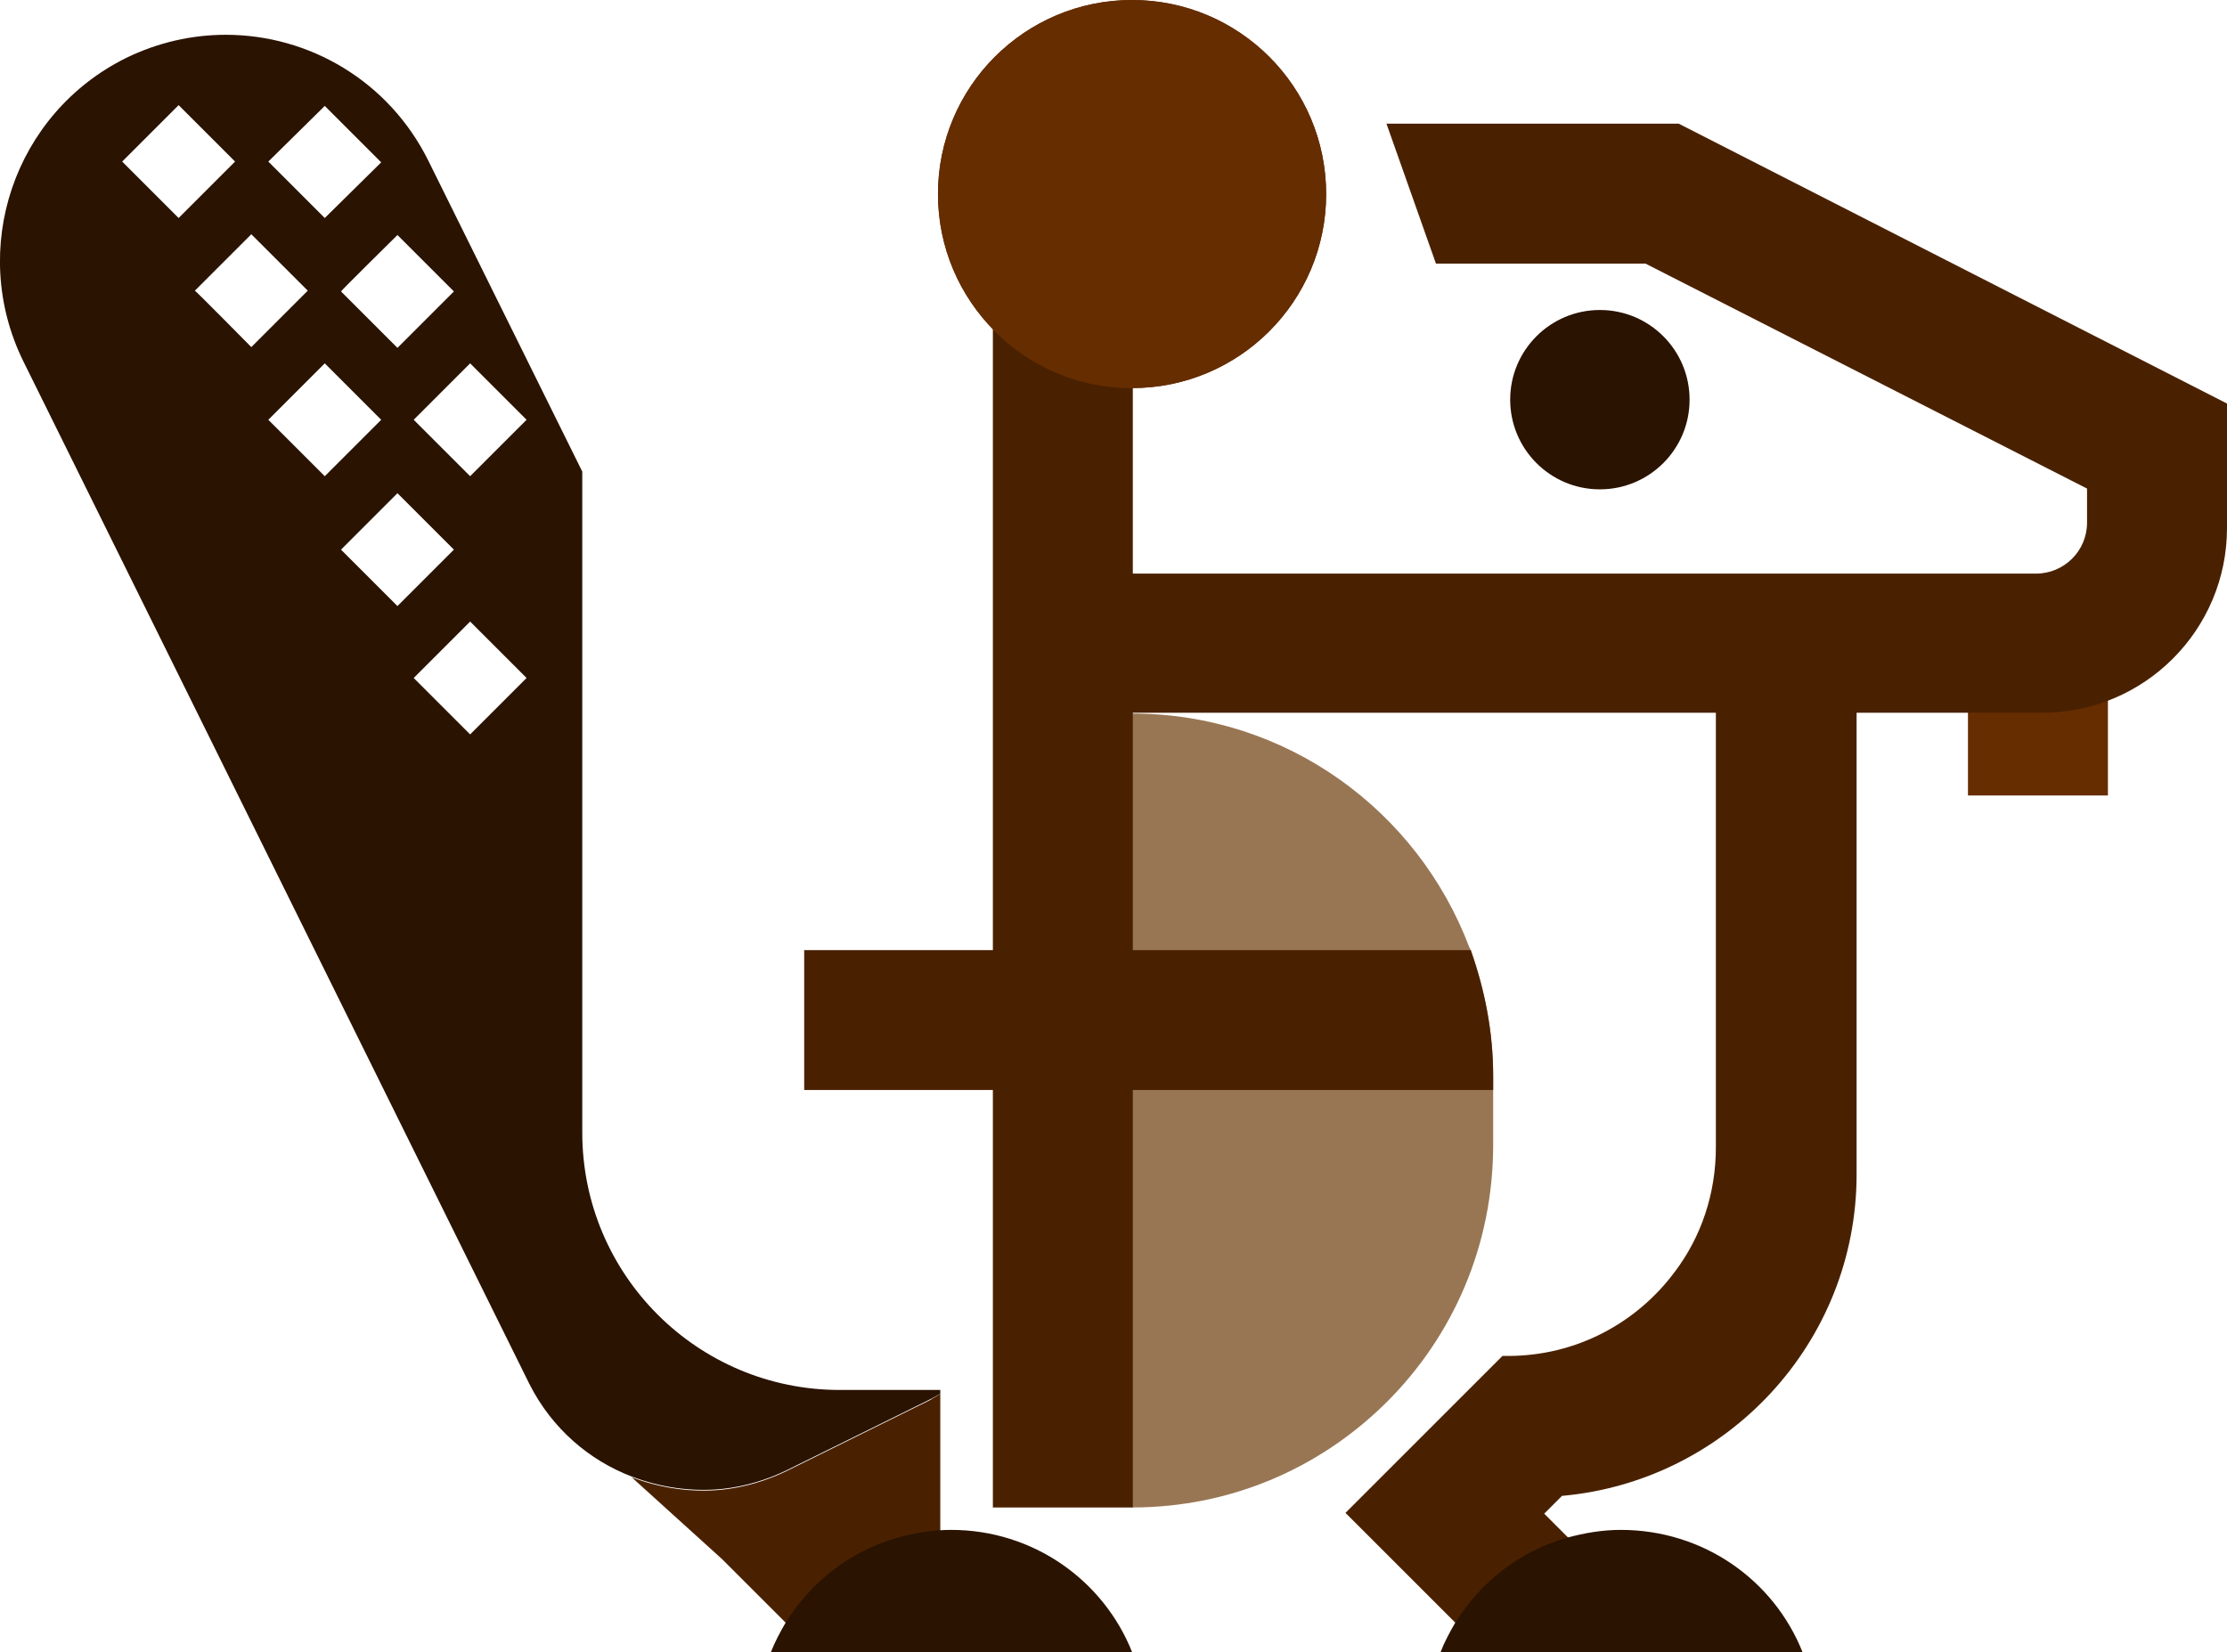 <?xml version="1.0" encoding="utf-8"?>
<!-- Generator: Adobe Illustrator 28.1.0, SVG Export Plug-In . SVG Version: 6.00 Build 0)  -->
<svg version="1.1" id="Calque_1" xmlns="http://www.w3.org/2000/svg" xmlns:xlink="http://www.w3.org/1999/xlink" x="0px" y="0px"
	 viewBox="0 0 288 213.7" style="enable-background:new 0 0 288 213.7;" xml:space="preserve">
<style type="text/css">
	.st0{fill:#987654;}
	.st1{fill:#2A1300;}
	.st2{fill:#4A2100;}
	.st3{fill:#662D00;}
</style>
<path class="st0" d="M193.1,139.2v8.9c0,13-5.2,24.7-13.7,33.2s-20.1,13.7-33,13.7V92.3c19.9,0,36.9,12.5,43.6,30.2
	c0.1,0.1,0.1,0.3,0.2,0.4C192,128,193.1,133.5,193.1,139.2L193.1,139.2z"/>
<circle class="st1" cx="206.9" cy="51.7" r="11.6"/>
<path class="st2" d="M193.1,139.2v1.8h-46.6v54h-18.1v-54h-24.4v-18.1h24.4V25.1h18.1v97.8h43.7C192,128,193.1,133.4,193.1,139.2
	L193.1,139.2z"/>
<rect x="254.5" y="90.6" class="st3" width="18.1" height="12.3"/>
<path class="st2" d="M240.1,92.1v59.8c0,21.8-16.8,39.7-38.1,41.6l-2.3,2.3l6.9,6.9l-3.2,3.2l-7.8,7.8h-3.6l-12-12l-6-6l12.8-12.8
	l0,0l7.5-7.5h0.7c8.9,0,16.7-4.3,21.6-10.9c3.4-4.5,5.3-10.1,5.3-16.1V92L240.1,92.1L240.1,92.1z"/>
<circle class="st3" cx="146.4" cy="25.1" r="25.1"/>
<path class="st2" d="M288,52.2L288,52.2L288,52.2v16l0,0c0,0,0,0.1,0,0.1c0,13.2-10.7,23.9-23.9,23.9c-0.2,0-0.3,0-0.5,0l0,0H146.4
	V74.2h116.9c3.6,0,6.6-2.9,6.6-6.6v-4.4l-57.1-29.1h-27.1l-6.4-18.1h37.8"/>
<path class="st2" d="M121.6,180.3v25.6h-4.8l-7.8,7.8h-3.6l-12-12l-11.7-10.6c3.7,1.4,7.7,2,11.7,1.6c2.8-0.3,5.6-1.1,8.3-2.4
	l18.6-9.2C120.7,180.8,121.2,180.6,121.6,180.3L121.6,180.3z"/>
<path class="st1" d="M146.4,213.7H99.7c0.5-1.3,1.2-2.6,1.9-3.8c3.3-5.3,8.4-9.3,14.5-11c2.2-0.6,4.5-1,6.9-1
	C133.6,197.9,142.7,204.4,146.4,213.7L146.4,213.7z"/>
<path class="st1" d="M233.1,213.7h-46.8c0.5-1.3,1.2-2.6,1.9-3.8c3.3-5.3,8.4-9.3,14.5-11c2.2-0.6,4.5-1,6.9-1
	C220.3,197.9,229.4,204.4,233.1,213.7L233.1,213.7L233.1,213.7z"/>
<circle class="st3" cx="146.4" cy="25.1" r="25.1"/>
<path class="st1" d="M108.6,179.8c-18.4,0-33.3-14.9-33.3-33.3V61L55.4,20.8C50.3,10.5,40,4.5,29.2,4.5c-4.4,0-8.8,1-12.9,3
	C1.8,14.7-4.1,32.2,3,46.7l65.4,132.2l0,0c0,0.1,0.1,0.1,0.1,0.2c2.9,5.7,7.7,9.8,13.2,11.9c3.7,1.4,7.7,2,11.7,1.6
	c2.8-0.3,5.6-1.1,8.3-2.4l18.6-9.2c0.4-0.2,0.9-0.5,1.3-0.7v-0.5L108.6,179.8L108.6,179.8z M51.4,30.4l7.3,7.3l-7.3,7.3l-7.3-7.3
	C44.1,37.6,51.4,30.4,51.4,30.4z M42,13.7l7.3,7.3L42,28.2l-7.3-7.3L42,13.7z M15.8,20.9l7.3-7.3l7.3,7.3l-7.3,7.3
	C23.1,28.2,15.8,20.9,15.8,20.9z M25.2,37.6l7.3-7.3l7.3,7.3l-7.3,7.3C32.5,44.9,25.3,37.6,25.2,37.6z M34.7,54.3l7.3-7.3l7.3,7.3
	L42,61.6L34.7,54.3C34.7,54.3,34.7,54.3,34.7,54.3z M44.1,71.1l7.3-7.3l7.3,7.3l-7.3,7.3L44.1,71.1L44.1,71.1z M60.8,95l-7.3-7.3
	l7.3-7.3l7.3,7.3L60.8,95z M60.8,61.6l-7.3-7.3l7.3-7.3l7.3,7.3L60.8,61.6z"/>
</svg>
